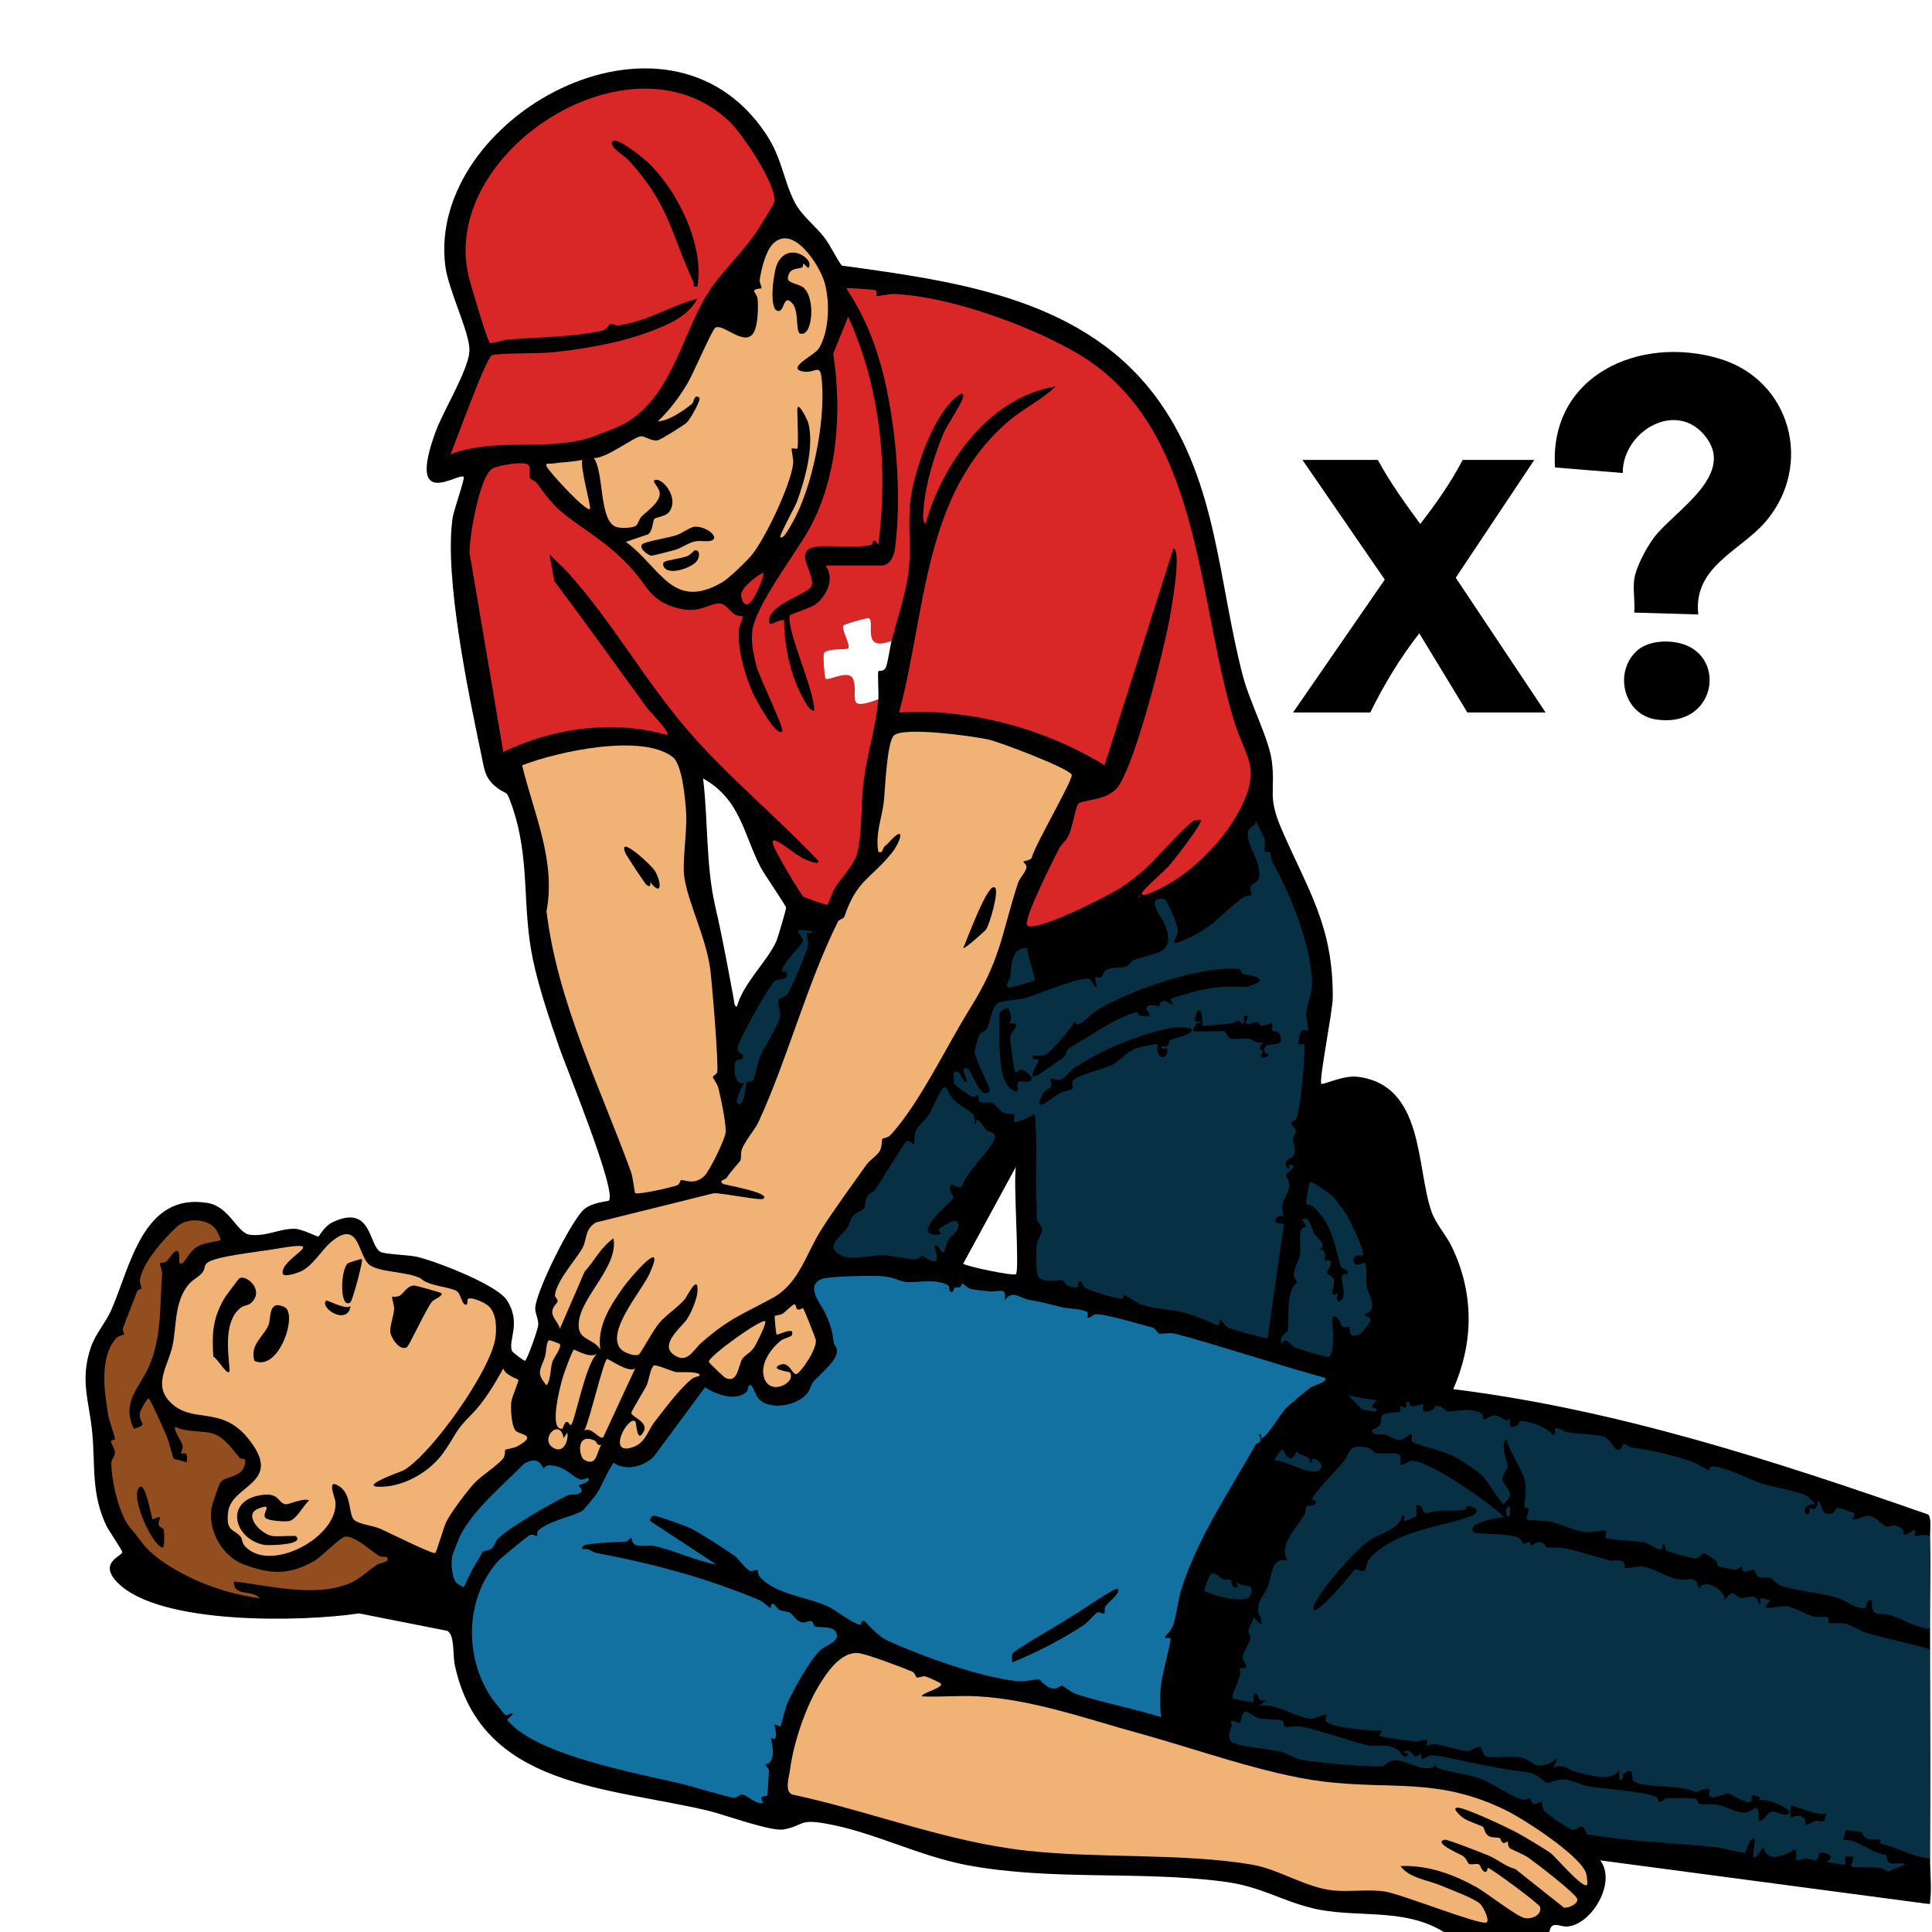 <?xml version="1.0" encoding="UTF-8"?>
<svg id="Layer_1" data-name="Layer 1" xmlns="http://www.w3.org/2000/svg" viewBox="0 0 1025 1025">
  <rect x="0" y="0" width="1025" height="1025" fill="#808080" stroke="none"/>
  <defs>
    <style>
      .cls-1 {
        fill: #1271a1;
      }

      .cls-2 {
        fill: #083045;
      }

      .cls-3 {
        fill: #fff;
      }

      .cls-4 {
        fill: #f0b375;
      }

      .cls-5 {
        fill: #d92626;
      }

      .cls-6 {
        fill: #000;
      }

      .cls-7 {
        fill: #934e1f;
      }
    </style>
  </defs>
  <path class="cls-3" d="M766,1025H0V0h1025v1025h-203c-4.088-6.388,5.208-6.042,9.383-4.905,11.666-1.034,23.334-21.095,16.26-31.608-.037-1.608.913-2.655,2.319-3.378l172.085,22.852c.418-6.76.404-13.546-.042-20.358l1.995-1.604c-2.862-36.854-2.996-74.153,0-111-1.969-3.628-1.957-7.368,0-11-.519-1.236-.998-2.482-1.336-3.765-1.731-6.557-1.563-34.7.094-41.455.315-1.284.76-2.536,1.243-3.779l-1.987-1.388-.049-8.513c-82.142-28.953-165.669-54.427-251.993-67.116l.624-5.218c11.611-28.162,7.508-59.739-10.486-83.91-4.75-11.97-7.866-24.586-9.348-37.848-6.616-28.161-18.324-45.488-49.151-34.031-2.88-1.73-3.577-5.09-2.089-10.081,5.996-29.713,9.171-59.312-4.387-88.463-7.378-15.565-14.199-31.283-20.463-47.153-1.101-10.11-1.944-20.317-2.527-30.62-15.261-37.005-22.722-75.478-29.842-115.236-3.519-15.609-7.807-31.163-14.437-45.774-34.263-75.51-108.172-87.064-182.174-97.095-7.452-11.758-15.848-22.798-25.188-33.122l-3.633-7.959c-26.839-112.681-185.642-57.802-178.51,40.228,5.052,14.885,9.274,29.852,12.665,44.899-4.914,15.32-11.159,30.359-18.737,45.116-5.675,15.69-8.817,28.549,12.497,19.119,3.381.341,3.652,3.004,2.642,5.846-7.74,19.327-6.827,38.618-4.644,59.627,2.99,28.774,8.755,61.367,15.656,89.277,1.743,7.05,4.649,10.488,11.405,13.791,5.743,9.107,7.735,21.258,9.311,32.029,1.737,35.817,5.421,70.006,19.463,103.707,9.927,24.231,18.628,48.917,26.104,74.058,2.579,9.078-.731,10.168-8.795,11.465-1.722.61-3.512,1.314-4.847,2.533-6.306,5.762-25.488,43.256-25.118,51.209,4.387,3.794-2.932,26.72-5.432,28.302-4.245,2.688-12.38-4.431-11.304-9.519,4.332-18.553-.989-24.519-17.255-32.49-14.937-7.32-30.3-13.228-46.777-13.68-6.013-1.647-10.256-6.764-12.731-15.353-7.609-9.023-17.779.062-23.737,6.173-5.833-2.832-11.547-3.994-17.142-3.485-16.5,5.721-24.183,3.079-34.225-10.432-22.121-14.026-40.755,7.427-47.212,27.756l-9.452,24.558c-15.517,19.99-14.884,39.44-9.836,62.98l1.33,24.633c1.709,16.496,6.259,26.109,14.533,39.631l-.608,1.868c-17.611,10.979,12.07,22.438,21.985,25.143,32.346,8.825,69.413,7.071,102.362,3.521l47.571,9.415c3.874,5.143,5.604,11.627,5.19,19.45,7.452,42.45,46.673,59.484,84.906,66.267,28.197,4.432,55.487,11.612,82.45,19.205l5.174.259c13.631-5.463,28.041-4.765,43.23,2.093,31.155,11.491,62.09,21.233,95.827,21.402l70.377,1.998c28.296,1.548,48.124,7.743,73.865,16.874l11.179,1.586c19.287-.671,37.409,2.44,54.365,9.334l1.402,3.133Z"/>
  <path class="cls-6" d="M766,1025c-21.523-13.348-47.194-7.059-69.839-12.661-17.648-4.366-26.942-11.562-47.8-14.2-44.473-5.624-89.984-.295-134.538-8.462-26.126-4.789-50.504-17.833-75.792-22.209-14.399-2.492-11.238.902-21.968,3.084-6.856,1.394-31.102-7.681-40.244-9.871-53.09-12.719-120.693-12.055-134.556-77.444-1.092-5.151.084-15.796-3.976-18.024l-46.814-9.25c-29.85,4.536-106.411,6.374-128.361-16.576-9.964-10.418,2.469-13.709,2.756-15.861.122-.914-7.413-11.837-8.571-14.323-7.851-16.848-5.733-31.07-7.318-48.682-1.543-17.137-6.783-28.046-.752-45.795,2.38-7.006,7.808-12.974,10.651-19.349,10.205-22.882,16.73-63.056,51.381-57.137,11.535,1.97,15.387,15.758,22.185,16.807,8.383,1.293,16.335-3.438,24.066-3.119,3.969.164,11.891,4.387,12.466,4.072.492-.27,3.056-5.526,7.798-7.726,20.336-9.434,18.828,11.989,24.898,15.806,2.206,1.387,14.948,1.686,19.133,2.615,10.111,2.246,42.624,14.817,48.024,22.976,8.015,12.11.557,21.492,2.803,27.054.365.903,6.446,5.305,6.875,5.249,1.046-.135,6.904-16.711,7.046-18.92.21-3.251-1.492-5.672-1.583-8.611-.255-8.297,19.451-47.596,26.011-52.963,4.648-3.802,12.505-4.005,13.008-4.492,4.596-4.444-22.787-71.116-26.26-81.219-5.156-14.999-10.811-31.46-14.045-46.955-5.881-28.179-1.253-52.986-10.972-81.028-3.457-9.974-2.342-5.196-8.644-10.356-5.926-4.852-6.115-9.39-7.588-16.412-6.868-32.724-19.957-95.041-15.334-126.375.578-3.918,6.634-20.84,5.848-21.64-2.553-2.601-30.74,18.991-14.758-24.269,4.019-10.879,17.149-32.24,17.793-42.26.609-9.461-11.044-32.015-12.757-45.248-10.156-78.486,117.265-149.726,170.13-70.13,8.652,13.027,9.204,24.691,15.418,36.582,3.446,6.593,11.062,12.477,15.593,18.407,3.566,4.667,5.716,10.112,9.183,14.817,61.971,8.518,129.938,17.526,168.624,72.376,30.829,43.711,31.192,96.067,44.278,145.722,3.603,13.671,13.753,33.032,15.243,44.758,2.054,16.163-2.46,18.361,5.088,35.911,13.99,32.526,27.544,51.28,27.241,89.83-.056,7.12-7.421,43.653-6.059,45.5.59.8,11.691-4.665,19.231-3.734,35.613,4.396,30.941,48.179,39.288,71.704,2.246,6.329,7.733,12.342,10.642,18.358,11.911,24.637,11.782,50.681.823,75.667,86.668,10.784,170.012,37.899,252.005,66.505,1.842,1.778.918,8.643,1,11.5-2.136,2.2-8.04,2.632-10.196.091-2.717,1.995-4.963.974-6.738-3.062-6.833-.187-9.524-1.407-15.327-5.734-6.88,2.476-10.399,1.703-10.559-2.319l-5.292-1.72c-3.903,4.397-8.032,3.672-11.454-.592-7.464,7.035-13.239.87-5.457-5.111-7.487-3.478-15.61-5.935-24.368-7.371l-20.645-8.107c-3.419-1.276-4.995-1.286-8.004.663-13.705-6.35-28.144-10.666-43.319-12.947-3.691,3.667-7.334,2.47-10.93-3.593l-1.756-1.265c-8.134-.303-15.779-1.594-22.933-3.87-.388,2.315-2.053,3.345-4.33,2.621-3.922-3.862-9.196-5.958-14.578-6.67-3.359,3.463-7.785,4.874-9.549-.693-4.665-2.745-6.371-2.783-11.025-.34l-2.226-1.159c-.376-3.03-2.961-4.28-7.753-3.749-5.851,1.469-10.751.751-14.702-2.154-2.889,3.306-8.711,4.643-10.095-.383-4.126-.149-7.552,1.047-10.276,3.589l-7.56,1.002c.006,2.822-.964,5.116-2.908,6.882,3.571.285,7.131,1.284,10.679,2.996,5.518-4.138,8.349-3.57,8.492,1.704,19.424,4.857,36.676,12.958,46.529,31.427l1.314-2.474c-4.379-5.146-4.774-10.029-1.183-14.649-1.466-3.058-4.455-19.417,2.636-15.297,2.657,1.544,14.635,29.271,10.407,35.437,2.687,1.406,2.269,3.846,1.285,6.275,9.771.698,19.426,2.83,28.963,6.395l10.331-.871c2.335.64,2.543,2.458,2.748,4.512,9.367-.093,17.983,1.678,25.848,5.313,1.784-3.776,4.985-2.44,5.444,1.422l13.426,3.647c5.551-4.775,11.175-1.159,14.133,4.524l7.508,1.417c2.418-1.951,4.082-1.826,5.912.933,3.755-1.728,5.891-.585,7.485,3.118,4.704-.232,7.471.594,10.669,4.152,15.225,2.494,29.651,6.554,43.279,12.181,3.852-7.61,7.055-3.745,7.929,2.824,8.907,1.762,17.798,4.395,26.673,7.897l1.475,2.109c.012,3.659-.012,7.341,0,11l-5.306.602c-13.71-2.716-27.626-6.298-40.075-12.212l-7.719-.223c-2.517-2.764-5.894-4.052-10.131-3.865-8.357-4.071-14.082-6.42-23.545-4.386-1.537-1.878-3.247-2.781-5.131-2.71l-2.282-3.137c-4.41,1.236-7.968.63-10.675-1.816-2.812,3.448-5.214,4.183-6.825-.513-1.821-2.532-6.773-6.186-9.216-3.062-1.922.726-3.67-.538-5.245-3.791-8.656.027-17.2-2.19-25.632-6.651l-2.885-.127c-5.784,1.758-9.01.693-9.679-3.195-9.819-1.108-19.644-3.253-29.476-6.435-5.599.391-9.879-.708-12.841-3.296-4.894,1.883-9.823.781-14.787-3.305l-20.646-1.824c-8.004-7.075,5.317-10.367,11.273-11.805-6.921-5.503-36.539-27.378-43.942-26.29-5.028,2.812-8.896,3.522-8.167-3.689l-10.958-.339c-8.122-5.435-11.987-5.055-16.136,4.239l-15.242,17.467c2.996,3.586-.107,5.795-3.94,6.573l-.956,3.259c-7.212,7.611-10.48,15.678-9.806,24.2-5.758.852-8.983,5.541-9.675,14.066-5.317,7.454-5.407,10.862-3.325,19.116l-1.325,1.143c-5.949-2.219-5.913,1.546-4.329,6.372-3.622,5.397-4.418,10.398-2.389,15.003-2.032.732-7.241,14.551-6.707,15.23.205.262,6.236,1.406,6.532,1.254.785-5.234,5.312-5.599,6.826-.731,2.064.127,2.512.716,3.36,2.779,7.724,2.435,15.421,4.729,23.089,6.884,6.562-3.013,9.653-2.28,9.274,2.199,9.262,2.854,18.804,4.522,28.625,5.003l1.287,2.741,15.463,2.197c3.875-1.338,6.801-.854,8.78,1.452,6.555.96,13.065,2.166,19.53,3.619,5.386-3.22,7.851-2.931,10.334,2.986l17.557.375c4.602,2.983,8.94,4.249,13.014,3.801,4.839-3.115,7.405-2.863,7.697.755,8.336,3.639,16.855,5.516,25.557,5.632,2.927-1.808,5.449-2.307,7.566-1.498,4.469-3.223,7.538-.508,7.321,4.529,10.766,1.255,21.335,3.052,31.707,5.389,3.853-2.588,8.842-3.27,9.413,2.507,5.826-2.541,11.721-1.708,17.686,2.5,1.922-4.533,5.348-4.053,8.799-.961,12.967.008,24.217,15.562,4.464,10.031-3.997,5.324-9.449,7.673-9.251-1.291-6.089,2.401-12.838,1.62-20.247-2.342l-9.598-.541c-4.383-4.953-14.986-3.501-20.645-1.045-2.675-2.761-4.417-3.916-8.669-4.349-14.259-1.085-28.11-3.557-41.554-7.418-6.639,2.485-11.949,1.716-15.929-2.306-17.99-3.979-36.873-7.435-54.971-10.484l-4.269,1.707c-1.429-.944-7.996-3.108-7.764-1.607.155,1.002,13.086,4.236,14.799,1.523l1.654,1.395c15.791,2.914,30.676,8.423,44.655,16.528l2.893-.485c2.12,1.984,4.644,2.755,7.573,2.311-.129,4.528,12.706,13.84,15.939,14.182,3.578-2.83,8.026-1.864,7.834,2.705,22.643,2.686,45.344,4.855,68.104,6.507l13.859,2.819c1.901-8.514,9.861-10.508,7.961.038,1.534-2.979,4.087-2.267,7.659,2.138l4.274-.434c7.565-4.264,11.03-3.585,10.395,2.035,2.621-.681,5.497-.755,7.94.5.036-6.809,10.761-4.808,10.169,1.334l3.742.641c.761-6.699,10.244-5.368,7.973,1.546,5.044-.225,10.038.091,14.982.947,4.26,4.141.585-2.526-.612-3.585-1.926-1.703-17.11-7.434-20.956-7.967-6.808-10.068,8.304-11.778,13.16-4.475,3.968-.167,6.66.79,8.077,2.872,7.559,2.78,15.199,5.228,22.921,7.345l1.741,2.214c-.05,6.609.916,16.48.008,22.53-.205,1.365.57,1.703-1.516,1.508l-173.482-23.037c8.828,11.701-4.641,34.161-17.52,35.088-3.933.283-8.426-3.48-9.491,2.911h-56Z"/>
  <path class="cls-2" d="M1024,986c-9.567-.767-18.225-6.444-27.006-8.009,2.678-3.462-2.661-1.302-6.07-2.418-2.385-.781-2.424-3.07-3.686-3.549-.362-.137-7.283-1.153-7.662-1.078-.641.126-1.77,4.864-1.578,5.047.204.195,3.904.284,5.559.954,5.792,2.342,10.892,6.296,17.226,7.257.956,7.552,4.034,2.902,10.212,4.809l-9.545,4.091c-2.885-4.206-16.448-1.129-19.449-3.113-.212-.14,1.905-4.104.993-4.984-.144-.139-3.85-.156-3.99-.014-.352.356.345,3.656,0,4.016-.826.864-8.145-1.205-9.998-1.02,6.386-4.149-3.08-5.759-3.869-4.844-.514.597.058,3.241-1.744,3.801-1.02.317-3.174-.885-4.789-.845-5.463.134-6.094,3.949-5.611-5.095-5.815,2.71-14.935,8.298-17.489-1.001-8.7,13.821-3.944-3.362-4.511-4-2.43-2.73-4.709,6.656-5.088,6.909-.799.535-12.729-2.605-15.425-2.896-22.907-2.471-46.075-2.808-68.822-6.977-2.466-7.486-3.983-2.289-6.982-2.258-2.086.022-13.982-8.311-15.375-10.068-1.238-1.563-1.134-4.554-1.312-4.723-.443-.419-3.061,1.358-4.383.949-1.299-.401-1.413-2.637-1.722-2.807-.216-.119-2.589,1.151-4.904.467-5.203-1.537-15.17-8.63-21.994-11.089-7.08-2.552-15.792-3.127-22.264-5.552-.929-.348-.84-1.161-.741-1.948-4.304,5.445-14.157-1.158-19.533-1.962-5.992-.896-7.392,2.814-8.918,3-5.736.7-35.111-1.993-41.882-3.2-5.72-1.02-9.133-3.839-12.4-4.6-6.294-1.466-18.987-2.172-24.549-4.452-4.522-1.854-2.007-6.674-1.222-9.355.209-.713-.787-2.172-.476-2.435.801-.678,4.415,1.391,4.985,1,.475-.326.442-6.206,3.354-5.909,1.249.127,4.189,2.884,6.583,3.477,3.083.763,10.254.387,12.453,1.381,1.338.604-.008,2.772,1.173,3.117,1.944.569,6.211-.518,8.885-.008,10.33,1.969,25.502,7.726,35.292,9.889,5.148,1.137,9.84-1.308,15.646,2.172,1.135.681,4.267,6.873,5.622,2.368.315-1.047-2.479.294-1.991-1.483,5.931-1.322,3.708,6.025,8.984.983-.587,6.172,2.741,1.355,5.294,1.286,4.027-.109,16.356,2.912,21.133,3.816,10.027,1.897,18.639,3.926,28.027,4.876,8.33.843,9.704,5.279,12.274,5.894,1.692.405,5.422-2.211,9.672-1.798,3.568.346,8.285,2.958,12.391,3.651,9.102,1.536,27.996,2.472,35.577,5.453,1.703.67,1.288,2.835,2.163,2.862,1.28.039,2.506-1.899,4.052-2.047,1.005-.096,14.148-.019,14.878.157,1.154.279,1.132,2.56,2.259,2.879,2.078.589,6.151-.223,9.343.426,5.997,1.219,10.864,5.102,15.881,3.992,3.876-.857,6.323-6.713,6.074,4.552,3.051.294,4.424-4.268,6.726-4.865,2.137-.554,7.296,3.102,9.265.863,2.127-2.419-14.392-9.648-16.99-6.002l1.984-1.976c-6.387-3.954-3.954.984-5.089,1.88-2.059,1.627-11.164-4.542-12.385-4.547-.523-.002-7.856,3.419-9.523,1.659-1.272-1.343,3.474-6.832-7.23-2.156-8.019-4.244-26.188-2.002-33.128-5.793-1.424-.778.99-8.64-5.045-4.148-1.376,1.024.636,3.885-2.587,3.083l-.017-4.994c-3.837,6.829-16.418,2.515-23.4.909-3.92-.902-6.061-4.903-11.581-1.913,4.141-8.474,1.496-3.438-3.449-1.932-7.164,2.182-7.403-1.91-13.084-3.528-5.044-1.436-15.219.54-18.806-.704-2.385-.827-2.057-4.659-3.282-4.913-2.608-.541-4.429,2.219-6.793,2.105-4.223-.204-12.671-3.131-17.348-3.787-1.361-.191-4.015,1.002-4.24.766-.304-.318.294-2.688-.009-3.004-.326-.34-4.641,1.029-6.326.923-2.152-.135-17.966-2.3-18.669-2.93-.443-.398,1.347-2.705.998-2.982-4.806.654-27.408-1.378-29.593-5.01-.621-1.032.793-2.841.6-2.992-1.353-1.054-5.884,1.847-8.226,1.789-7.67-.19-18.811-8.554-27.779-6.807l3.994-2.978c-4.667,1.26-4.329-2.43-5.014-3.002-2.687-2.243-1.792,3.795-1.985,3.999-.384.406-10.644-1.587-11-2.018-1.432-1.729,6.787-14.014,3.004-15.979,8.082.979,1.78-3.567,2.202-6.331.165-1.079,3.834-7.645,4.379-10.199.106-.496-1.589-1.561-1.225-3.499.416-2.218,2.425-4.575,2.659-6.974l3.98,3.986c1.023-2.715-1.438-5.585-1.516-7.464-.243-5.793,3.307-8.242,5.019-12.533,2.486-6.229,2.017-16.252,10.498-14.003-4.848-8.291,4.692-16.996,9.071-24.447.855-1.455.782-4.112,1.08-4.403.581-.567,3.783.373,4.845-1.662,1.03-1.973-2.21-1.197-1.993-1.971.927-3.316,13.385-15.971,16.42-19.595,4.338-5.179,2.525-10.208,13.068-7.892,2.219.487,2.848,2.503,5.033,2.958,2.815.587,9.841-.856,11.899.897,1.464,1.247.113,4.571.589,5.116.892,1.024,4.312-1.829,5.582-1.996,8.115-1.061,42.695,22.692,49.406,29.988-2.678-.269-20.883,3.066-15.997,8.008.786.795,18.02.723,22.23,2.274,3.612,1.331,3.495,3.389,3.935,3.625.9.482,2.456-1.03,3.288-.953.679.063.417,2.172,1.028,2.067.963-.166,1.878-2.077,4.819-1.826,2.586.221,2.716,2.814,3.284,2.826,5.676.129,6.236-.405,12.655,1.073,5.511,1.269,13.569,3.919,20.504,5.68,2.126.54,5.044-.24,6.641.361,2.06.775,1.342,3.58,1.662,3.849.36.302,6.753-1.174,9.355-.891,5.414.588,12.459,5.548,18.349,6.675,6.833,1.308,9.719-2.886,11.756,5.224,2.002-6.145,13.799.189,13.513,6.019,5.134-7.275,4.967-1.853,8.626-1.287,3.053.473,8.235-3.341,9.374,3.281,1.953.315.539-2.371.995-3.005.149-.207,4.783.876,4.99,1.024.505.363-3.032,2.792-1.989,3.988.37.424,9.118-1.182,11.224-.823,4.147.707,9.355,4.214,13.703,5.384,2.703.728,5.832-.096,7.515.367,1.205.331-.107,2.809,1.094,3.146,1.857.52,5.516-.377,8.512.37,3.882.968,7.266,3.672,11.16,4.839,11.096,3.326,22.657,5.472,33.782,8.718.119,36.973.281,74.029,0,111Z"/>
  <path class="cls-2" d="M1024,864c-7.425-.205-14.145-4.83-20.597-6.903-7.038-2.261-10.245,2.042-10.411-8.092-3.158-.811-2.468,3.847-3.579,4.082-4.16.88-10.793-4.288-14.606-5.402-9.731-2.844-20.985-3.36-30.371-6.62-2.422-.841-3.319-3.239-5.144-3.856-1.873-.633-4.286.245-6.326-.688-1.439-.658-1.58-3.377-2.649-3.6-1.511-.315-3.708,1.226-4.77.978-1.374-.321-1.428-2.819-1.572-2.898-.553-.304-1.55,1.762-3.241,1.751-1.045-.007-8.507-1.375-9.078-1.719-1.007-.606-.447-2.367-.918-2.706-.827-.594-5.993-4.199-6.37-4.266-1.707-.305-2.208,2.806-5.579,2.765-.756-.009-13.963-3.581-14.571-4.03-.729-.538-1.01-2.764-1.234-3.786-2.352-.027.67,3.058-2.488,3.009-1.804-.028-5.309-3.103-8.227-3.788-2.887-.678-19.4-1.339-20.216-2.284-.526-.609.293-3.555-.059-3.953-.345-.39-7.563,1.147-10.382.894-5.825-.522-13.335-4.32-19.353-5.647-1.984-.438-11.574-.559-12.265-1.246-.604-.601,1.211-4.087,1.057-5.368-.078-.648-1.987-.618-2.095-1.249-.411-2.413,1.316-9.391-.181-14.651-1.788-6.283-7.691-13.718-9.292-20.714-2.452-.584-1.625,4.359-1.524,5.53.263,3.031,2.129,6.569,1.852,8.731-.252,1.967-2.741,3.982-2.738,6.234.005,2.984,4.332,5.447,3.951,8.953-.139,1.285-2.943,4.531-3.526,4.522-.929-.013-8.395-12.551-10.973-15.008-3.264-3.11-12.705-9.182-16.845-11.155-3.934-1.875-18.965-5.676-20.089-6.691-1.375-1.242-.201-3.65-.598-4.122-.892-1.062-3.666,3.029-6.37,2.981-2.264-.041-5.088-2.038-7.364-2.746-1.652-.514-7.976.535-7.257-2.726,6.781-2.496,3.738-4.778,5.168-7.343,1.186-2.127,8.61-1.546,9.239-2.053,1.142-.922.364-2.861.595-3.125.591-.678,3.886,3.442,2.998-1.995,2.666-.967,1.633,1.84,2.651,2.046,1.837.374,6.109-1.323,6.338-1.047,1.17,1.409-3.088,5.915,5.204,2.893.929-.339.674-2.059,2.274-2.005,3.129.104,3.749,2.593,5.143,2.87,2.37.471,9.025-1.292,13.612-.481,7.691,1.361,4.478,3.402,5.787,4.728.7.709,3.461-2.055,5.459-2.09,2.386-.042,4.347,1.672,6.456,2.48.772.296,2.018-.5,2.065-.407.932,1.835-2.148,5.901,3.796,3.335,1.181-.51,1.124-2.261,1.795-2.318,4.334-.368,14.1,3.056,16.933,6.987,2.492.904,1.075-2.601,1.498-2.98,1.402-1.254,5.013,1.711,6.546,1.93,5.835.832,12.983.863,18.924,2.072,2.762.562,6.375,6.909,7.07,7.031,3.516.618,2.949-3.048,3.972-3.074,1.183-.031,2.443,1.769,4.019,1.988,11.526,1.603,20.521,3.661,31.658,7.341,2.755.91,8.279,4.491,9.319,4.709.689.144-.106-2.07,1.846-2.03,7.127.145,19.572,6.946,26.856,9.3,6.598,2.133,17.888,3.394,23.534,6.489,1.12.614,3.212,3.065,4.236,4.22-9.276.292-4.857,8.48-2.982,4.259.238-.535-.277-1.935-.007-2.259.253-.302,4.24,3.084,4.491-3.981,2.084,1.502,1.607,5.95,4.169,6.849,4.83,1.694,5.125-2.744,5.924-2.874.92-.15,9.051,2.526,9.342,3.108.218.437-1.343,2.519-.926,2.904.876.809,5.957-1.996,8.262-1.789,4.184.375,7.322,5.109,9.476,5.647,1.688.422,3.306-.78,4.585-.506,5.768,1.238,4.276,4.233,4.68,4.651,1.232,1.274,5.158-2.869,5.99-1.998.305.319-.3,2.66.009,3.007.266.298,6.135-1.567,7.994-.005.463,16.272-.055,32.712,0,49Z"/>
  <path class="cls-6" d="M731,244c6.433,11.964,14.495,23.03,22.5,33.981,8.331-10.69,16.243-21.975,22.5-33.981h38l-41.674,62.51,47.674,71.49h-41.5l-25.513-41.997c-10.095,12.959-18.784,27.247-25.987,41.997h-41l48.677-70.495-43.677-63.505h40Z"/>
  <path class="cls-6" d="M867,307.5c.885-6.541,6.536-17.081,10.584-22.417,10.742-14.164,44.653-33.514,26.392-54.559-15.745-18.145-43.304-1.091-43.022,20.425l-35.959-2.944c-3.139-48.905,44.933-70.358,87.221-57.721,37.871,11.318,50.002,56.25,24.755,86.186-13.332,15.808-38.853,23.96-35.965,49.535l-34.005-1.005c.527-5.511-.722-12.158,0-17.5Z"/>
  <path class="cls-6" d="M868.347,345.349c6.001-5.553,16.996-5.997,24.452-3.648,23.473,7.393,17.281,44.598-14.038,40.04-17.345-2.525-22.782-24.946-10.414-36.391Z"/>
  <path class="cls-5" d="M466,371c-1.407,15.227-5.862,28.588-7.845,43.655-1.404,10.673-.634,32.638-4.337,40.663-2.331,5.05-7.869,10.944-10.985,16.015-1.088,1.77-3.449,8.421-3.852,8.671-.569.353-12.086-3.801-12.695-4.3-1.956-1.603-16.203-25.95-16.299-28.204-.057-1.328-.12-1.975,1.492-1.486,3.563,1.083,10.663,7.673,15.296,9.71.924.406,8.56,3.88,7.215.79-22.488-23.758-48.166-44.621-69.502-69.504-22.446-26.178-40.415-58.045-62.981-83.019-3.148-3.484-6.812-6.546-10.013-9.987l2.644,14.356c16.78,22.299,32.966,45.038,49.432,67.568,1.491,2.041,11.944,12.173,10.418,14.07-28.415-8.291-60.653-3.887-86.978,9.003l-17.89-105.616c-.207-8.48,5.098-39.295,11.596-44.44,2.703-2.14,16.828-4.28,19.345-2.51,1.947,1.369.216,5.513,1.156,7.356.183.359,2.731,1.227,3.782,2.7,6.819,9.556,9.968,13.329,19.692,20.316,11.351,8.156,19.412,13.115,29.342,23.658,9.526,10.114,10.479,18.323,25.76,22.241,12.118,3.107,16.173-3.097,22.565-2.457,2.534.254,5.103,4.114,7.273,5.626,1.425.993,4.225.963,4.37,1.137.444.532-1.763,4.98-1.918,6.574-1.022,10.53,2.963,23.984,7.136,33.693.846,1.967,12.45,24.195,15.774,20.715,1.263-1.323-12.125-28.791-13.489-34-1.687-6.444-3.184-12.626-2.387-19.38,1.516-12.846,22.488-40.485,29.416-52.579,15.935-27.816,18.227-63.364,13.533-94.467l7.918-19.559c17.12,37.711,21.35,80.07,16.003,120.986-3.338-4.733-2.579-.275-3.641.021-7.517,2.09-20.786.102-28.834,1.006-13.883,1.56-.433,14.571-2.981,20.935-1.616,4.037-21.324,9.228-22.482,17.605-.744,5.379,4.313-.237,7.943.442-.057,13.528,3.726,31.023,10.81,42.688.938,1.545,2.978,5.615,5.19,5.303.051-11.218-14.447-41.448-13.065-50.377.112-.722,11.304-4.182,13.424-5.764,6.23-4.651,10.698-13.592,5.647-20.853h29.5c4.916,0,6.901-5.406,7.414-9.59,3.205-26.157.968-56.853-4.228-82.595-3.998-19.807-10.421-37.892-21.685-54.803.624-.458,14.35.615,15.456.917,1.211.331.229,2.694.549,3.074.31.367,6.991-1.178,9.542-1.051,29.551,1.468,70.454,16.273,96.054,30.947,66.263,37.983,64.15,128.064,83.472,193.528,6.683,22.643,16.104,26.32,2.729,50.877-8.972,16.473-26.977,34.236-44.453,41.547-.87.364-7.743,3.886-6.341.665.99-2.274,11.818-11.388,14.502-14.504,1.717-1.993,18.126-22.8,16.488-24-.3-.22-2.582-.041-3.283.205-3.427,1.203-21.75,22.029-26.705,26.295-3.686,3.174-8.422,6.857-12.482,9.518-6.072,3.98-45.021,23.812-49.525,19.963-2.733-2.335,14.431-36.011,16.799-40.69,1.236-2.443,3.621-3.983,5.078-6.922,1.939-3.91,3.786-15.13,5.027-16.736,2.181-2.82,16.279-1.203,21.944-10.293,9.241-14.83,23.2-69.579,26.681-88.319.771-4.149,6.649-36.613,1.967-37.01l-36.514,114.975c-31.812-19.559-71.717-30.334-108.982-28.006,14.45-54.027,12.663-116.189,58.531-154.958,7.759-6.558,17.347-10.987,24.465-18.023-34.973,5.684-59.996,40.723-69.012,72.982-1.829-1.132-1.112-6.549-.966-8.473.963-12.696,5.768-28.504,10.809-40.191,1.836-4.256,9.571-15.365,10.154-18.852.323-1.929-.567-1.92-2-.996-13.146,8.475-23.603,39.361-25.729,54.273-1.964,13.777.503,26.941-1.378,40.622-1.525,11.1-5.956,24.528-8.877,35.623-7.546,9.069-14.901-.132-13.039-9.647-.884-.386-10.282,2.327-10.576,2.79,3.822,10.196,5.023,14.053-7.652,13.629-4.876-1.527-2.316,10.969-1.679,11.213,13.571-5.287,16.217.91,15.592,13.383.65.759,6.818-1.186,8.151-1.7l2.204,1.333Z"/>
  <path class="cls-4" d="M543.002,457.014c-.367.544,1.695,1.408,1.581,3.057-.171,2.471-3.62,5.656-4.529,8.483-9.005,27.999-8.962,40.138-25.459,66.541-12.235,19.582-26.682,50.192-42.032,66.971-1.533,1.676-4.138,1.795-4.379,2.111-.455.599-.173,3.966-1.306,6.206-1.251,2.472-5.467,5.089-7.307,7.689-7.561,10.684-16.868,23.357-23.792,34.208-8.052,12.62-11.827,28.64-25.74,36.26-16.392,8.979-23.065,10.751-38.049,23.951-4.382,3.86-7.523,11.692-14.928,5.95-7.048-5.465,4.823-14.697,7.369-18.509,2.241-3.355,5.251-10.46,5.566-14.441.852-10.768-5.932,2.939-6.457,3.555-4.02,4.708-9.471,7.997-13.506,12.489-2.994,3.332-10.163,16.464-11.01,17.021-2.029,1.337-7.815-.893-9.476-2.606-8.664-8.941,10.794-30.92,14.928-39.972,9.896-21.665-10.423,2.23-13.888,7.112-6.808,9.594-13.938,20.652-12.084,32.904-3.779-6.318-12.332-4.514-11.455-14.368,1.23-13.816,21.043-29.514,18.455-44.621-6.825,4.775-9.893,11.59-15.339,17.66l-13.152,30.331c-.484-2.993-3.827-5.53-3.993-8.58-.182-3.349,2.623-4.652,2.815-6.099.161-1.214-1.563-2.013-1.397-3.374.914-7.523,11.059-18.629,14.537-24.732,2.486-4.363,1.067-9.962,7.109-13.628l62.566-15.525c4.395-.26,24.816,4.069,26.348,2.929,4.315-3.211-20.438-7.282-21.429-7.934-2.654-1.748,1.361-2.292,1.858-3.081,1.927-3.061,7.066-8.655,7.345-9.189.722-1.382-.067-4.158.997-6.517,2.41-5.341,6.699-9.803,8.746-14.25,15.404-33.466,25.5-72.799,42.013-106.01.688-1.383,3.03-1.453,3.467-2.746,6.702-19.844,14.052-19.729,25.513-34.251,3.818-4.838,7.247-14.524-.57-6.539-2.208,2.255-1.031,1.385-3.492,3.421-1.474,1.22-.628,3.825-3.442,3.103-1.785-9.443,1.903-18.003,2.884-26.604.691-6.056,1.572-31.489,5.338-35.161,4.969-4.844,42.057.328,49.97,2.073,6.011,1.325,42.368,15.025,44.363,18.686,1.167,2.141-19.977,38.051-21.119,43.952-.539,1.545-4.302,1.87-4.439,2.074Z"/>
  <path class="cls-2" d="M671.148,451.916c.256.319,2.217-.223,2.646.225.468.488.353,3.604,1.297,5.265,9.455,16.642,20.783,44.809,20.997,64.095.061,5.465-2.721,10.92-3.088,16.025-.177,2.466,1.311,9.117.992,9.47-.303.335-3.946-3.335-4.949,4.562-.544,4.284,2.075,1.693,2.962,2.446.247.209-.029,5.626-.059,6.475-.251,7.205-1.957,26.67-4.09,32.905-.547,1.6-2.843,1.255-2.887,2.131-.082,1.655,2.344,3.05,2.609,4.418.229,1.184-1.63,2.498-1.639,4.504-.013,3.001,2.268,5.253.116,8.866-1.216,2.041-5.763,1.587-3.04,6.689,1.761.438.661-1.731.99-1.982.74-.565,2.671-.154,1.987,1.475-.506,1.204-3.62,2.772-3.711,4.003-.058.778,1.751,2.77,1.765,4.991.023,3.807-3.237,7.68-3.874,11.292-.315,1.784,1.063,4.986.837,5.217-.176.18-3.068-.226-4.003,1.517-2.204,4.106,5.007,1.064,4.017,3.996l-8.535,59.514c-1.046.183-18.797-4.59-20.516-5.485-2.829-1.473-3.322-3.901-4.475-4.525-1.072-.579.599,3.893-1.97,2.976-4.863-2.169-12.244-5.277-17.226-6.585-6.55-1.72-16.093-1.982-22.07-4.034-2.679-.92-9.088-5.267-9.749-5.37-.622-.096-.365,1.983-1.037,2.05-2.598.259-17.443-4.191-20.002-6.024-1.134-.812-1.795-5.257-3.44-2.28-.725,1.313,1.683,2.467-2.434,2.21-4.234-.264-5.372-3.663-5.72-3.756-1.6-.427-9.617,1.839-12.88-1.659-1.471-1.577-1.342-14.461-.988-17.054.435-3.179,2.963-6.008,2.948-7.986-.019-2.515-2.925-4.099-2.913-5.995.02-3.118.129-3.134-.072-6.944-.85-16.091.714-32.456-.954-48.553-1.404,1.088-10.044,5.079-10.982,4.007-.355-.405.385-3.608-.008-4.009-.205-.209-3.931.115-5.798-.722-.917-.411-4.715-4.785-5.945-5.221-1.687-.598-4.726.634-6.337-.491-1.129-.789-.757-3.404-.928-3.58-.117-.12-2.048,1.193-3.239.825-1.42-.438-9.361-6.302-9.577-7.014-.084-.277-.404-5.61-.174-5.786,3.505-2.677,4.227,5.534,6.995,4.982-.112-2.675-4.407-8.602.496-7.018,2.173.702,6.114,17.042,11.503,12.02,1.179-1.098-8.083-17.142-7.935-21.412.03-.85,2.078-7.891,2.478-8.543.986-1.605,3.093-1.85,3.903-3.098,1.741-2.683,2.367-10.997,5.845-13.644,2.112-1.606,10.664-1.659,14.704-2.807,6.003-1.707,30.175-11.942,34.002-10.036,1.692.843,1.941,3.983,3.997,4.546-2.182-9.31.022-4.277,1.995-5.412.993-.572,1.37-3.111,3.042-4.061,2.511-1.426,7.644-.791,10.231-1.769,1.913-.723,2.683-2.853,4.474-3.526,11.413-4.286,23.129-2.554,15.684-20.147-.859-2.029-10.414-13.413.088-12.126,1.9.233,7.463,14.913,7.466,16.546.01,4.51-7.298,10.424,6.696,3.661,13.299-6.428,17.777-13.984,27.968-21.039,1.434-.993,4.23-.964,4.379-1.134.216-.247-1.101-2.857-.387-4.711.936-2.432,4.349-.964,4.464-6.759.146-7.346-7.075-16.198-6.049-21.987.648-3.657,4.847-2.511,3.971-6.528l4.776,9.703c.853,1.744-.44,6.211.36,7.207Z"/>
  <path class="cls-4" d="M486.201,889.841c1.182.604,3.199-.894,4.87-.427.866.242,7.628,3.285,7.925,3.603,2.232,2.389-9.843,4.919-9.99,6.972,9.786.458,19.755-.564,29.532-.027,28.997,1.593,57.732,11.919,85.465,19.535,30.606,8.405,67.097,21.746,97.411,25.589,36.86,4.673,61.267-2.449,97.61,15.39,9.592,4.708,39.668,24.13,42.515,33.484.366,1.202.884,5.587.455,6.035-2.242,2.34-16.864-15.153-19.489-16.999-3.104-2.183-13.324-8.313-16.76-10.211-5.052-2.791-27.876-13.619-32.305-13.744-3.775-.107,1.49,4.427,2.689,5.333,2.576,1.946,9.393,3.936,10.629,4.862.988.741.642,3.666,3.475,5.04,1.832.888,3.909.302,5.527.984.486.205.487,1.839,1.823,2.533.513.267,2.223-.903,2.367-.771.196.179-.182,2.347,1.04,3.468.851.781,7.31,3.214,9.921,5.1,3.923,2.835,25.641,19.299,25.947,22.107.271,2.486-5.008,4.844-7.147,4.357l-25.788-20.477c-5.37-1.378-8.952-4.857-13.963-7.037-2.756-1.199-22.178-8.766-23.396-8.513-6.732,1.402,7.95,7.618,9.38,8.526,1.852,1.176,2.934,4.069,3.259,4.231,1.682.838,3.906-.402,5.592.436.505.251,1.218,3.167,2.722,3.773,1.895.763,1.356-2.115,1.962-2.002,1.695.316,27.176,19.02,27.578,20.697,1.041,4.34-4.398,6.633-8.094,5.933-4.334-.821-20.179-13.373-25.66-16.422-12.397-6.896-25.775-11.743-40.303-11.186,4.807,6.551,14.516,7.327,21.964,10.525,4.765,2.046,17.257,6.575,20.396,9.604,1.647,1.589,5.392,9.259,3.125,9.877-4.18,1.139-44.538-14.942-53.394-16.417-8.71-1.451-18.871.221-27.568-.622-14.648-1.421-28.898-11.272-43.284-13.716-36.86-6.262-81.47-3.151-119.584-7.416-43.258-4.84-81.984-20.714-124.238-29.762-4.419-1.536-1.746-9.49-1.24-13.405,1.751-13.548,7.966-32.241,15.022-43.978,4.276-7.112,11.848-18.609,21.204-17.676,4.306.429,23.423,7.636,28.357,9.736,1.788.761,2.053,2.884,2.441,3.082Z"/>
  <path class="cls-5" d="M239.006,240.994c2.877-6.608,18.63-50.935,21.992-52.496,2.753-1.279,25.596-.902,31.486-1.514,16.815-1.748,36.26-4.996,52.032-10.968,9.852-3.73,20.241-7.871,25.462-17.527-14.683,3.91-26.187,11.8-41.639,14.131-1.447.218-3.362-.974-4.629-.68-.695.161-1.295,2.982-5.454,3.82-14.16,2.854-33.131,3.278-47.735,4.261-2.119.143-10.056,2.273-10.508,1.987-1.597-1.011-10.608-32.02-11.517-36.005-14.955-65.548,86.501-131.239,138.527-81.527,6.837,6.533,25.37,34.024,23.82,42.786-.159.9-8.206,13.804-9.436,15.645-8.088,12.103-19.785,22.067-27.211,34.789-12.544,21.489-18.618,53.013-42.261,66.739-3.736,2.169-16.752,7.211-20.691,8.309-23.531,6.56-49.006-.623-72.239,8.249Z"/>
  <path class="cls-4" d="M242.723,685.287c1.507,1.238,2.278,5.964,3.793,6.703,2.335,1.14.859-2.741,1.998-3.042,2.726-.721,9.264,2.408,11.144,4.394,3.821,4.037,3.906,11.684,3.097,16.913-2.631,17.011-33.604,60.966-48.514,69.757-.933.55-26.497,9.413-11.066,8.737,12.088-.529,25.048-8.199,32.057-18.018,6.989-9.791,5.422-10.768,14.808-20.192,7.01-7.038,12.164-15.902,16.974-24.537,1.263,3.723,7.358,5.427,7.992,6.013.452.418-3.436,9.185-3.74,11.742-.415,3.488.05,12.613,2.257,15.219,2.017,2.381,12.115,2.096,1.189,8.23-2.08,1.168-6.339,1.683-6.577,1.93-.392.405.033,2.856-1.055,4.431-2.253,3.261-11.93,9.597-15.068,12.944-4.082,4.354-12.577,15.599-15.195,20.805-1.468,2.918-5.167,16.133-5.916,16.596-1.371.847-25.465-11.29-29.376-12.936-3.578-1.506-11.062-2.372-13.508-4.492-3.207-2.779-1.37-13.137-7.452-17.547-7.834-5.681-2.843,5.52-2.627,7.67,1.872,18.561-34.287,38.315-47.875,23.834-1.8-1.918-1.521-4.176-2.365-5.138-3.836-4.374-7.778-2.47-6.725-12.813,1.545-15.171,30.306-15.203,10.536-39.499-14.476-17.79-29.809-7.034-41.539-19.461-8.742-9.263-.684-18.99,1.538-29.521,2.289-10.848.915-22.534,8.06-31.94,2.253-2.966,5.197-4.058,7.462-6.535,2.868-3.137-.418-5.034,6.699-7.297,8.039-2.555,23.837-4.153,34.095-5.911,28.457-4.879,1.406,4.612,2.127,13.15.233,2.765,9.007-.519,10.599-1.423,5.913-3.359,10.39-11.128,14.973-15.027,15.476-13.166,14.298,7.868,20.741,12.211,5.81,3.917,20.007,3.343,26.972,7.028,4.137,4.204,16.291,4.398,19.487,7.024Z"/>
  <path class="cls-4" d="M361.186,626.145c-.288.133-.531,2.11-1.844,2.663-2.896,1.221-21.377,5.187-22.341,4.199-.401-.411-1.108-8.149-2.24-11.267-16.54-45.567-38.865-89.671-44.821-138.241,5.114-26.831-6.777-52.001-12.94-77.483,18.565-7.189,63.394-17.116,79.881-4.396,5.184,4,6.763,22.934,7.157,29.843.56,9.8-2.188,26.049-.974,33.973,2.16,14.091,11.602,31.982,13.808,49.193.867,6.766,4.577,51.04,3.602,54.353-.251.852-2.283,1.796-2.307,2.508-.011.329,2.393,3.484,2.983,5.862,1.345,5.413,4.018,18.075,3.848,23.165-.122,3.657-8.677,21.002-11.45,23.534-5.669,5.177-10.88,1.409-12.363,2.095Z"/>
  <path class="cls-4" d="M423,238c-.28.272-2.667-.312-3.002.006-.3.284,1.115,5.321.754,8.224-1.423,11.432-14.534,38.95-21.733,48.003-2.503,3.148-12.32,12.632-15.687,14.599-26.669,15.576-32.845-7.955-51.321-21.347l11.927-4.048c2.601-2.204,2.236-7.104,3.304-8.198.856-.878,5.917-1.162,7.804-3.689,5.803-7.772-4.73-19.504-8.04-16.544-.931.833,3.345,3.95,3,7.391-.452,4.505-6.603,8.699-9.549,11.557-1.568,1.521-1.888,4.29-3.205,5.054-2.074,1.202-7.938,1.351-10.319.552-9.275-3.113-6.328-29.21-11.937-36.54,6.68.293,20.912-11.014,24.925-11.543,2.282-.301,5.743,2.86,9.121,2.086,1.573-.361,14.004-7.994,15.492-9.529,1.543-1.592,7.643-11.977,6.463-13.025-2.61-2.319-3.094,2.568-3.664,3.045-4.31,3.611-12.572,9.358-18.326,9.453,6.227-5.833,11.42-12.873,15.8-20.2,2.815-4.708,12.907-28.193,14.65-29.41,3.702-2.583,14.462,9.152,19.612,3.664,3.131-3.337,3.298-14.536,2.878-19.003-.17-1.809-1.954-3.842-1.92-4.064.228-1.497,3.831-1.357,3.98-1.509.376-.383-1.183-3.108-.983-4.433.793-5.256,3.04-15.084,6.939-19.091,10.818-11.12,24.971,11.459,27.543,20.535,2.835,10.005,2.535,25.865-3.103,34.903-2.198,3.524-17.078,10.204-8.892,12.089,7.238,1.666,9.511-5.185,10.478,4.528,2.129,21.393-4.894,57.46-15.817,76.152-.676,1.157-4.539,8.807-6.168,7.32-.764-.697,7.821-16.169,8.761-18.728,4.379-11.928,9.195-29.209,6.128-41.651-.412-1.674-5.889-12.929-5.889-7.111,0,2.912.734,19.785,0,20.5Z"/>
  <path class="cls-7" d="M116.999,657.989c-.454.385-8.385,1.307-11.533,2.977-4.955,2.629-6.44,7.373-8.487,9.024-2.639,2.129-1.793-3.313-1.976-4.511-.822-5.384-5.666,2.821-6.473,3.585-1.03.975-3.385.826-3.504.974-.566.708,1.075,3.967.969,5.458-1.169,16.54-.149,33.718-6.827,49.172-4.971,11.505-15.011,19.121-8.154,33.33,8.446-2.331,2.36-2.997,3.157-8.239.163-1.071,3.836-8.353,4.815-7.757.946.576,8.336,17.419,9.478,20.033,1.088,2.489,3.237,11.39,3.681,11.821.257.25,5.622,1.275,6.849,2.137,1.161-7.28-1.946-4.166-3.001-5.003-.169-.134,1.234-2.281.858-4.227s-5.063-8.222-3.841-9.764c5.718,2.979,14.745,1.895,19.942,3.546,6.111,1.941,10.567,8.53,14.123,12.925.986,1.219,4.428-1.17,2.472,4.577-1.993,5.855-10.081,5.086-12.604,8.395-.817,1.071-4.619,12.372-4.851,14.145-1.55,11.872,5.977,25.253,17.36,29.459,14.144,5.226,23.79,5.739,37.236-1.858,3.821-2.159,14.165-12.944,16.611-12.989,5.475-.101,13.347,7.564,17.793,10.244,1.284.774,3.771.425,3.913.562,2.762,2.684-3.229,3.116-4.571,3.91-5.086,3.008-9.067,7.684-14.91,10.107-18.275,7.578-42.556,1.249-61.523-1.012.073,8.428,9.098,3.922,13.994,8.978-5.944-.782-11.992-2.089-17.755-3.728-13.469-3.831-29.136-11.07-39.706-20.294-4.782-4.173-7.675-9.26-11.024-12.903-6.248-6.797-10.421-25.438-10.467-34.722-.012-2.387,1.973-3.39,1.954-5.722-.017-2.012-2.153-4.615-2.071-6.075.029-.512,2.085-.59,2.07-.998-.059-1.594-3.151-9.969-3.698-13.344-1.854-11.434-4.716-30.144,4.272-40.13,1.527-1.696,4.288-1.898,4.416-2.107.105-.172-1.205-2.073-.792-3.211,2.317-6.382,5.109-12.938,7.503-19.51.434-1.191,2.254-1.149,2.307-1.824.101-1.284-1.28-2.465-.587-5.418,2.211-9.411,12.76-20.895,19.308-27.047,5.021-4.717,14.734-4.593,19.789.032,1.477,1.351,3.922,6.633,3.485,7.003Z"/>
  <path class="cls-2" d="M501.984,577.004c.304.285,1.97,4.647,4.49,7.022,4.222,3.977,12.082,5.905,10.537,11.969,1.784.484.428-2.285,1.483-1.991,1.434.4,3.683,4.477,4.852,5.652.875.879,4.044.722,4.509,2.976.936,4.529-16.503,20.306-17.274,26.462-1.914,2.859-5.873-2.845-6.579.421-.662,3.061,2.425,4.461,1.574,6.457-.533,1.25-23.392,19.846-8.086,19.055,3.317-.171.061-2.141.559-2.953.295-.481,8.841-5.921,9.871-3.983,2.477,4.659-3.445,7.44-4.794,9.532-.964,1.495-1.899,6.141-2.143,6.373-1.913,1.823-3.244-4.855-4.979-2.991-.643.691,2.346,7.393.485,8.004-3.083,1.012-5.965-2.661-6.974-2.662-.72,0-2.42,1.987-4.995,1.776-5.114-.418-11.066-2.045-15.985-2.165-7.019-.171-17.311,3.137-23.446-.547-7.297-4.382,1.045-9.422,4.158-13.665,1.559-2.125,1.921-5.03,3.306-6.694,1.406-1.69,5.063-2.632,5.908-4.092.988-1.707.376-4.261,1.633-6.367.857-1.436,3.217-2.057,4.352-3.648,2.66-3.728,15.231-24.716,16.531-25.502s3.662,2.071,4.011,1.554c.189-.28-.071-4.464.791-6.72,1.312-3.434,5.26-6.045,7.039-8.96,2.199-3.602,5.228-11.27,7.105-13.703.651-.844,1.677-.971,2.059-.613Z"/>
  <path class="cls-3" d="M390.986,533.992c-1.502.179-1.471-2.687-1.678-3.794-3.284-17.535-5.821-31.79-9.813-49.192-5.092-22.197-3.74-45.448-6.483-68.006,19.848,11.201,21.234,29.012,30.468,47.02,1.922,3.748,13.423,20.259,13.55,21.524.093.923-4.343,15.998-5.158,17.827-4.719,10.59-17.539,22.208-20.885,34.62Z"/>
  <path class="cls-2" d="M713.707,643.278c1.862,2.737,10.866,21.253,9.3,22.716-.618.578-4.588-1.158-4.864,2.327-.386,4.872,5.515,1.482,5.846,1.672,1.426.818.704,10.285,1.078,12.44.692,3.993,4.775,9.093,2.026,13.165-.672.996-3.326,1.259-3.089,1.897.505,1.359,3.97.6,2.845,3.812-.13.371-4.509,6-4.859,6.181-7.531,3.89-5.622-3.15-5.986-3.495-.341-.324-2.891.484-3.852-.128-.329-.21-2.732-7.456-5.147-4.86-.727.782,2.031,18.282-2.056,20.958-.761.498-15.717-4.181-17.512-4.901-3.692-1.48-4.725-6.577-7.426-2.068-1.969-4.213,2.942-6.048,3.06-6.649.948-4.833-.163-13.182,1.589-20.19,1.095-4.38,3.405-5.341,3.401-5.694-.015-1.4-1.661-2.595-1.622-3.962.105-3.697,2.88-8.318,3.182-10.176.642-3.953-.344-9.486.354-12.853.565-2.726,2.868-2.294,2.995-2.527.309-.563-2.351-3.634-1.971-3.932,3.655-2.868,5.386,6.185,6.125,7.363,1.822,2.901,7.567,5.87,2.879,8.608,4.534.134,2.28,4.332,3.009,6.021.06.139,2.619-1.391,2.988.518.443,2.293-2.255,4.546-1.952,5.912.237,1.066,3.037,1.246,3.571,3.509.895,3.786-3.495,10.021,2.371,7.062-2.331,5.255,1.777,6.047,2.758,1.24.938-4.593-3.738-12.349,2.249-11.247.648-3.134-2.993-1.847-3.812-4.684-3.386-11.727-4.526-21.631-14.113-30.904-1.298-1.255-3.846-1.334-3.977-1.503-.369-.477,1.415-11.566,1.916-11.901.936-.626,11.362,6.94,12.422,8.061.694.733,5.665,7.32,6.272,8.212Z"/>
  <path class="cls-1" d="M311.99,784.001c2.099,2.288-4.783,3.737-4.987,4.013-.37.499,3.838,2.794-.018,4.472-1.993.867-4.207.059-5.728.798-9.187,4.466-29.287,15.974-36.778,22.698-1.765,1.584-2.003,4.238-3.499,5.498-1.504,1.266-4.318,1.181-4.783,1.722-.332.386-3.642,6.386-5.031,8.463-1.191,1.781-4.692,10.034-5.184,10.337-.303.187-3.563-1.828-4.029-2.449-2.355-3.14-2.727-10.387-2.025-14.116.109-.581,3.64-9.556,4.256-10.754,7.376-14.367,22.71-26.731,33.862-38.137,8.677-4.885,9.332,2.32,10.448,2.416.192.017,1.012-1.775,3.508-1.587,8.562.646,11.902,6.497,15.738,7.487,1.946.502,4.104-1.021,4.251-.861Z"/>
  <path class="cls-3" d="M466,371c-17.988,6.622-10.381-1.172-13.206-10.293-1.939-6.259-13.232.837-14.789-.706-.536-.531-1.445-11.889-.861-13.361,1.125-2.831,11.948-1.766,12.862-2.643,1.462-1.401-3.741-10.422-2.601-12.033.694-.981,12.977-4.335,13.584-3.971,3.412,2.05-4.285,18.273,12.011,12.007-.831,3.157-2.18,12.885-3.14,14.364-1.385,2.134-3.419,1.344-3.821,1.703-.557.497.227,12.05-.039,14.934Z"/>
  <path class="cls-2" d="M430.992,494.014c.327,1.954-2.496.53-3.001.99-.26.237.977,4.681.608,7.005-.465,2.926-9.054,23.017-10.774,25.315-1.542,2.06-4.102,1.641-4.741,3.315-.748,1.96,1.122,5.524.726,8.586-.537,4.152-8.055,15.789-10.296,20.784-1.807,4.028-2.41,9.142-3.629,12.37-.738,1.954-3.363,1.264-3.737,1.753-.396.516-1.337,15.078-5.142,10.862-.894-.99,2.654-9.162,3.971-10.506-5.42,2.333-6.213-9.179-4.526-11.563,1.176-1.661,4.366.61,3.569-3.429-.058-.292-2.659-.665-2.74-3.11-.117-3.522,16.75-33.47,19.727-35.961,1.684-1.409,8.688.154,5.984-5.434-.07-.145-2.558,2.358-1.975-.47.613-4.018,10.371-13.085,10.876-15.228.787-3.341-8.734-7.357,5.099-5.28Z"/>
  <path class="cls-3" d="M539,676c-1.072,1.075-24.769-3.73-28.018-5.517l28.018-51.483c-1.539,6.873,2.013,54.982,0,57Z"/>
  <path class="cls-4" d="M425.984,693.989c.688.587,6.64,15.87,6.806,16.759.891,4.765-8.118,17.874-10.312,18.243-2.378.4-3.768-7.741-9.493-4.505-3.861,2.182,5.731,3.249,5.974,3.558,4.001,5.099-10.145,13.057-13.518,3.025-2.413-7.176,3.262-15.172,8.52-19.606,1.74-1.468,5.738-2.225,6.059-2.963,2.351-5.388-7.464.116-8.012-.502-.33-.372-1.22-9.52-.913-9.911.155-.197,3.041-.367,4.271-1.206,1.411-.963,4.963-4.814,6.148-4.873.893-.044.603,2.049,1.46,2.577,1.143.704,2.895-.695,3.012-.596Z"/>
  <path class="cls-4" d="M370.997,729.986c-.113.18-2.662.5-3.954,1.556-6.959,5.688-14.544,16.194-19.712,22.732-4,5.061-4.903,12.308-13.521,14.044-11.016,2.219-.763-16.893,3.176-14.314.665.435.815,10.346,3.531,7.017,5.353-6.562-5.591-8.883-5.573-11.51.006-.848,7.146-12.351,8.248-14.82,1.037-2.324,1.916-9.157,3.767-10.265,1.045-.626,9.482,3.113,11.609,3.504,1.104.203,14.11-.635,12.429,2.055Z"/>
  <path class="cls-4" d="M336.995,726.006l-16.967,36.53c-2.226,1.41-6.104-5.86-10.028-3.546,2.578-4.525,10.042-36.621,12.013-37.986.661-.458,11.216,7.616,14.982,5.002Z"/>
  <path class="cls-4" d="M317,718.011c-6.115,4.524-11.894,35.812-14.012,37.988-.866.889-2.21-5.353-4.482,1.974-7.798,1.401-.984-23.581-.009-26.976.621-2.166,5.193-14.844,5.996-14.97.65-.102,8.74,5.126,12.507,1.985Z"/>
  <path class="cls-4" d="M405.994,701.005c.876.919-4.763,12.133-5.801,13.687-2.095,3.136-5.101,4.385-6.236,6.028-2.386,3.454-2.315,13.734-9.288,10.171-.535-.273-8.525-7.776-8.608-8.371-.399-2.882,28.227-23.305,29.933-21.514Z"/>
  <path class="cls-4" d="M308.995,243.999c-1.434,3.708,4.809,24.968,3.994,26.001-1.657,2.101-21.846-19.845-22.98-22.514-.906-2.132,1.646-1.343,2.49-1.47,5.383-.808,11.112-.913,16.496-2.016Z"/>
  <path class="cls-2" d="M652.836,838.159c1.247.768-.17,5.254,4.159,3.83l-1.483-3c3.465,3.927,10.36.109,8.059,7.058-2.073,6.259-23.84-.955-24.574-2.062-.366-.553,2.811-8.844,3.631-9.058,2.857-.747,4.144,1.923,6.132,2.855,1.12.525,3.206-.159,4.076.378Z"/>
  <path class="cls-2" d="M544.96,503.034c-.248,2.593,4.598,16.283,4.044,16.956-.446.543-12.788,4.141-13.479,4.011-3.19-.603.245-4.252.42-5.557.835-6.243.113-15.845,9.015-15.409Z"/>
  <path class="cls-2" d="M688.019,770.004c2.259,3.245,6.51,1.211,6.996,5.987,1.748.412.433-1.985,1.508-2.049,1.873-.111,5.19,2.223,4.456,4.519-2.312,7.23-20.57-5.055-24.978-3.472.392-1.385,3.535-5.832,4.505-5.983.558-.087,3.214,9.744,7.513.999Z"/>
  <path class="cls-4" d="M296.972,713.042c1.206,1.782-3.285,7.36-3.924,9.505-1.19,3.991-.71,9.056-3.032,12.445-6.092-6.802-2.956-8.544-.845-15.322.644-2.07.576-8.367,2.319-8.64.289-.045,5.32,1.77,5.483,2.012Z"/>
  <path class="cls-4" d="M315.698,764.368c.768.354.979,2.949,3.312,2.141-2.704,4.386-2.327,11.721-9.02,7.997-2.896-1.612-4.676-14.92,5.708-10.138Z"/>
  <path class="cls-5" d="M404.995,304.006c.848.929-8.601,26.856-11.812,12.219-.973-4.436,11.211-12.877,11.812-12.219Z"/>
  <path class="cls-4" d="M299.012,762.993l1.976-2.988c.74,4.576-2.162,11.45-7.55,8.059-7.53-4.739,3.808-16.262,5.574-5.071Z"/>
  <path class="cls-2" d="M730,743.011c.473.308-1.965,1.871-2.03,3.492-.029.734,3.124-.109,2.022,2.494l-7.266-1.223-7.72-7.768c2.078,1.126,14.354,2.587,14.994,3.005Z"/>
  <path class="cls-2" d="M800.994,803.994c-1.575,2.451-3.458-3.445-.489-4.989.859.508.624,4.778.489,4.989Z"/>
  <polygon class="cls-5" points="604.5 475 605 475.5 604.5 476 604.5 475"/>
  <path class="cls-1" d="M478.215,679.62c4.811,1.619,13.063-.808,20.044.616,7.443,1.519,4.622,3.497,5.746,4.76,1.633,1.834,2.102-1.623,2.267-1.703,1.051-.506,2.296-.071,2.919-.368,1.047-.499.842-2.001,1.287-1.934.843.126,2.999,2.649,5.107,3.01,1.872.32,6.403.75,8.863,1.053,5.644.696,9.881-2.925,8.562,4.94,3.87-5.993,7.597-1.374,12.933-.439,6.978,1.222,11.446,2.533,17.732,4.067,2.436.594,11.428.862,13.178,2.588.568.56-.065,2.547.15,2.791.755.853,2.817-1.688,4.273-1.756,5.237-.245,23.482,5.369,29.959,7.014,1.859.472,2.728,2.862,3.703,3.196,1.299.444,5.393-.752,8.914.204,26.528,7.203,52.654,16.052,79.148,23.353,2.124,1.761-6.509,4.274-7.506,4.985-2.898,2.066-11.149,8.979-13.529,11.47-2.689,2.815-9.678,14.729-12.471,15.53-1.052.302.299-2.479-1.485-1.989,2.022,4.946-1,3.917-2.028,5.746-13.99,24.874-29.918,47.95-39.007,75.721-2.23,6.813-2.692,14.517-4.742,20.258-.794,2.225-4.172,5.419-4.228,5.773-.185,1.177,2.666-.232,3.014,1.01.318,1.137-4.413,19.39-4.886,23.113-.735,5.786-.92,12.578-.136,18.364-14.586-4.595-30.814-7.553-45.217-12.272-2.632-.862-6.842-4.415-7.267-4.441-.932-.057-2.276,1.773-4.757,1.542-4.052-.377-6.973-4.798-7.423-4.884-1.167-.223-7.4,1.334-10.815,1.037-19.588-1.703-51.201-13.223-69.496-21.495-5.892-2.664-11.755-10.193-12.538-10.47-1.905-.675-1.438,1.996-1.934,1.991-3.26-.038-13.382-7.911-17.323-9.725-11.122-5.12-26.714-6.062-35.768-15.245-1.527-1.549-1.338-3.872-1.505-4.006-.59-.473-2.703.893-4.006.434-2.144-.754-6.38-6.677-8.031-7.873-5.03-3.647-18.596-12.344-23.992-15.008-2.247-1.109-18.147-6.718-19.319-6.463-1.109.241-1.898,1.706-1.604,2.881l34.998,22.996c-11.019-1.907-21.981-7.38-32.742-9.746-3.111-.684-6.899.401-9.564-.433-2.572-.805-2.503-3.709-2.714-3.81-.648-.312-1.685,1.751-2.692,1.825-6.305.464-12.989.406-19.525,1.47-1.816.296-4.515.221-3.764,2.701,3.172-1.029,5.287,1.549,7.549,1.968,29.87,5.529,58.191,13.176,86.142,24.848,2.195.917,5.469,4.097,5.816,4.186.954.244.221-1.624.593-1.849,1.871-1.132,3.057,2.296,4.346,2.908,2.011.956,4.142.742,5.508,1.492,1.976,1.085,3.561,4.45,6.027,5.064,2.262.563,4.103-.888,5.412-.524,1.184.33,1.301,2.406,1.817,2.682,2.081,1.117,10.292-.733,11.654,3.929s-6.032,6.171-8.79,8.873c-5.468,5.357-13.908,20.47-17.241,27.759-1.274,2.787-3.363,12.216-3.839,12.675-.238.229-2.542-1.418-2.989-.999-.381.357,2.789,9.972-1.994,6.986.638,4.616,2.352,8.74-.569,12.99-.656.955-2.382.921-2.44,1.04-.282.584,1.88,1.723,1.912,3.401.027,1.389-.661,12.402-.843,13.029-.388,1.338-5.259-.988-2.099,4.065-3.673,1.01-8.746-4.019-10.726-4.384-2.127-.392-2.994,1.7-4.572,1.676-2.654-.039-22.786-6.162-27.664-7.32-23.828-5.655-72.518-14.492-90.017-30.981-.614-.579-2.966-2.767-2.966-3.01,0-.608,2.947-2.236,2.973-3.49-1.211-.383-3.043,1.358-3.846.91-.483-.27-6.236-7.523-6.98-8.592-14.904-21.389-14.715-52.913,2.813-72.842,1.459-1.659,15.818-13.533,17.062-14.045,1.914-.788,3.798.732,3.945.569.172-.19-.479-2.052.66-3.079,6.296-5.678,20.19-7.663,23.88-10.898.387-.339,6.048-7.144,6.497-7.777,3.079-4.337,6.101-12.563,9.468-17.234,6.645,4.545,16.025,2.17,21.538-3.486l26.988-36.534c5.71,3.673,16.124,7.714,21.978,2.477,1.261-1.128.457-4.449,2.482-3.468,1.424.69,2.15,5.79,4.993,8.013,6.268,4.902,18.049,2.591,23.556-2.491,3.073-2.835,2.777-5.485,4.509-7.491,3.25-3.764,12.066-10.796,12.481-15.648.248-2.897-1.56-3.81-1.708-5.062-.733-6.192-1.566-9.136-4.421-15.517-2.135-4.772-11.166-14.629-1.865-18.286,3.847-1.513,25.305-1.802,30.509-1.57,5.662.252,8.125,1.466,11.678,2.661Z"/>
  <path class="cls-6" d="M753.804,799.238c.614.397.84,3.099,2.875,3.613,6.549-2.29,14.467-.889,20.646-1.865.742-.117.652-2.045,1.19-2.03,3.982.113,8.009,3.289,1.522,5.582-16.699,5.903-38.853,7.346-52.571,21.419-5.006,5.136-.254,9.674-8.483,6.488-1.679,2.185-19.676,24.041-21.978,21.549-.663-.717.625-3.352,1.144-4.345,4.325-8.289,20.276-26.695,27.921-32.079,6.062-4.269,16.192-5.891,17.943-13.562,1.955-.316.54,2.391.996,3.004.195.263,5.718-2.182,6.05-2.511,1.666-1.652-1.971-8.315,2.744-5.263Z"/>
  <path class="cls-6" d="M968.994,962.006c-1.516,7.027-3.127,3.488-5.425,4.015-1.465.336-4.96,2.497-5.556,1.98-.196-.17.54-2.94-2.285-4.32-1.976-.965-5.293.758-5.722.313-.208-.216-.206-5.771,0-5.989.672-.713,15.71,6.149,18.989,4Z"/>
  <polygon class="cls-6" points="1001.5 990 1002 990.5 1001.5 991 1001.5 990"/>
  <path class="cls-6" d="M592.994,843.006c2.007,2.013-5.499,7.393-6.463,9.053-.73,1.257-.398,3.805-.534,3.95-.432.462-2.939-1.082-4.041-.513-.416.215-5.461,5.673-6.727,6.503-12.253,8.032-24.699,14.391-38.217,20.001.129-1.505-.47-3.392.222-4.778.836-1.676,23.017-14.455,26.691-16.795,3.086-1.965,5.096-3.164,8.023-4.96,2.383-1.462,19.933-13.579,21.047-12.461Z"/>
  <polygon class="cls-6" points="501.5 683 502 683.5 501.5 684 501.5 683"/>
  <path class="cls-6" d="M527.994,471.006c1.974,2.341-2.913,19.334-4.951,22.274-.44.636-11.4,10.412-12.038,9.714,1.259-2.209,13.362-36.289,16.988-31.989Z"/>
  <path class="cls-6" d="M667.997,520.987c-.205.284-6.139,2.635-6.49,2.631-9.053-.104-14.74-.58-24.724,1.664-2.024.455-15.211,4.144-15.794,4.727-.231.231,1.413,2.495,1.003,2.988-.226.272-3.112-2.123-4.549-2.024-2.398.165-2.165,2.699-2.554,2.898-.341.175-6.578-2.25-6.655,1.629-.022,1.113,5.814,4.77-3.744,3.269-.759-.119-.013-2.003-1.797-1.662-6.416,1.226-19.787,9.256-25.256,12.831-2.907,1.901-8.188,4.682-9.97,6.027-2.184,1.648-1.894,3.844-2.832,4.732-.922.873-7.726,5.328-9.686,6.753-13.501,9.814-3.82-3.367-3.937-4.939-.096-1.284-4.014.837-3.007-2.505,2.8.056,4.909.454,7.55-.95,1.48-.787,13.79-14.371,14.458-17.048,2.179,4.42,7.294-2.991,11.074-5.42,17.243-11.077,56.326-24.491,76.468-22.47.709.071.586,2.175,2.113,2.685.813.272,10.553,1.109,8.328,4.184Z"/>
  <path class="cls-6" d="M631.999,546.015c2.58,2.222-10.412,5.158-11.369,5.912-1.389,1.094.82,4.324-4.63,3.084.274,2.522,2.925.848,2.99.991,1.492,3.262-2.319,7.424-4.473,2.978-.792-1.635-.354-4.795-.523-4.985-.356-.402-9.16,1.469-10.551,1.949-6.091,2.101-8.572,6.399-13.166,8.834-3.774,2.001-18.19,5.619-20.656,8.109-1.515,1.53.081,3.855-.742,5-.219.305-5.543,1.392-7.125,2.371-2.531,1.566-15.022,12.01-8.626.374,2.367-4.307,6.478-1.885,3.877-8.625,8.265,2.77,7.677-1.678,12.486-5.015,14.287-9.915,34.585-18.262,52.337-21.746,2.143-.421,8.683-.511,10.17.77Z"/>
  <path class="cls-6" d="M633,547c-.272-.202,1.265-5.71,3.994-4.011.321-1.96-2.463-.535-3.005-.995-.33-.28,1.251-9.51,3.276-4.758.886,2.079.499,6.521.733,6.768.566.598,13.273-.831,15.448-1.078,1.28-.146,2.494-1.594,3.084-1.568,1.599.068,4.067,5.098,3.476-2.363,4.015-.965.324,3.416.998,3.998,1.109.957,5.243-1.08,6.418-1,.651.044.207,2.048,2.045,2.134,1.422.066,5.316-1.399,5.527-1.13.335.425-.539,2.984.15,3.868.405.518,2.98-.187,3.734,1.754,3.746,9.642-9.888,1.657-7.91,9.782.23.946,2.309.236,2.028,1.096-.379,1.161-2.245,1.803-3.49,1.512-1.377-.322.631-2.548.554-3.458-.062-.725-3.743.383-.06-4.537-3.1,1.05-5.389-1.602-7.56-1.951-3.004-.483-7.27.648-9.771-.229-1.564-.548-2.561-3.832-3.168-3.832-2.423,0-15.838.492-16.5,0Z"/>
  <path class="cls-6" d="M534.986,535c.536.426,2.821,7.134.014,7.989,8.563-.663,1.29,3.44.904,7.497-.081.848,1.966,16.075,2.224,16.887.982,3.088,2.559-.065,3.331.031,2.682.331,8.891,5.484,4.097,6.427-.988.194-4.873-.575-5.477.245-1.049,1.426,2.086,8.181-4.02,3.366-7.58-5.977-5.429-30.646-5.941-39.758.428-1.356,4.115-3.283,4.869-2.684Z"/>
  <path class="cls-6" d="M369.984,151.995c-3.071.596-1.496-1.088-2.081-2.354-12.326-26.685-12.805-40.935-34.396-64.649-2.348-2.578-10.942-7.38-8.501-9.987,2.426-2.591,16.305,8.9,18.521,10.968,15.705,14.655,30.347,44.198,26.458,66.022Z"/>
  <path class="cls-6" d="M164,796.011c-3.019,2.688-6.764,10.177-10.525,10.955-2.276.471-10.771-.138-12.454-1.485-2.873-2.299,4.987-8.609-4.07-5.03-8.12,3.209,1.292,13.445,7.62,14.478,2.29.374,11.977-.354,12.425.076,4.955,4.754-14.938,5.017-17.032,4.591-15.377-3.128-20.509-21.859-3.781-25.912,12.36-2.995,10.87,3.853,15.378,4.362,1.866.211,9.333-3.523,12.439-2.034Z"/>
  <path class="cls-6" d="M234.003,686.007c1.768,1.249-3.699,3.228-4.858,4.643-3.038,3.709-12.109,23.509-13.325,24.16-3.83,2.051-8.52-5.097-8.762-8.359-.228-3.069,1.838-8.362,2.029-11.969.097-1.837-1.344-6.261-1.095-6.474.185-.159,2.698.193,3.959-.536,2.555-1.479,3.665-5.08,7.647-5.467.744-.072,13.794,3.571,14.404,4.002Z"/>
  <path class="cls-6" d="M132.68,691.674c-1.088.869-3.341.832-5.196,2.313-8.51,6.796-6.625,22.235-5.732,31.773.701,7.486-6.685-5.8-8.563-5.911-.719-12.133-.564-20.11,5.957-31.202.534-.908,7.411-10.253,8.008-10.539,3.93-1.884,13.78,6.975,5.525,13.566Z"/>
  <path class="cls-6" d="M134.996,722.005c-2.656-8.581,5.017-12.991,7.465-19.043,1.481-3.661-.286-13.805,8.545-9.461,7.084,3.484-2.879,34.362-16.01,28.504Z"/>
  <path class="cls-6" d="M191.993,668.004c.803.873-5.072,22.286-6.056,22.947-5.988,4.023-5.325-17.935-1.283-20.798.447-.317,7.08-2.431,7.339-2.149Z"/>
  <path class="cls-6" d="M185.994,693.006c-1.696,10.513-16.591.962-12.988-3.001.455-.501,10.245,5.022,12.988,3.001Z"/>
  <path class="cls-6" d="M345.012,468.004c.294,2.438-.696,2.825-2.469.954-.645-.681-9.881-14.591-10.374-15.625-5.625-11.798,13.038,5.112,15.282,8.718,3.349,5.381,4.044,14.342-2.439,5.954Z"/>
  <path class="cls-6" d="M428.989,142c-.438.603-2.155-2.29-2.968-1.987-.098.036.373,1.546-.729,1.955-2.668.991-6.664.038-7.326,5.594-.299,2.51,6.168,3.296,8.119,4.852,6.806,5.429,5.109,26.548-1.55,24.576-2.626-.778-.472-11.795-4.079-15.945-4.7-5.408-4.174,3.411-7.063,3.909-5.997,1.034-2.959-20.401-1.305-24.364,5.509-13.202,20.273-3.239,16.899,1.41Z"/>
  <path class="cls-6" d="M368.456,279.486c5.603-.599,13.979,5.558,8.881,7.351-2.161.76-5.835-.203-8.598.402-3.931.86-6.961,3.457-10.52,4.479-1.703.489-11.914,3.138-12.56,3.101-2.091-.118-8.156-5.016-3.965-6.626,3.804-1.462,12.108-2.714,16.847-4.153,3.119-.947,7.326-4.277,9.915-4.554Z"/>
  <path class="cls-6" d="M369.678,297.696c-2.742,3.614-15.236,8.05-17.635,2.762-.314-.693-.492-1.949.596-2.445,2.317-1.055,8.453-1.666,11.915-2.959,1.758-.656,3.657-2.983,3.974-3.041,2.935-.54,2.802,3.506,1.15,5.683Z"/>
  <path class="cls-6" d="M81.012,806.007c.195.126,2.878-1.433,3.983-1.002-2.486,6.137,1.149,4.608,1.858,6.614.437,1.235.398,9.358-.347,9.375-5.361.122-17.887-27.367-12.498-31.99,3.353-2.877,6.201,16.483,7.004,17.003Z"/>
</svg>